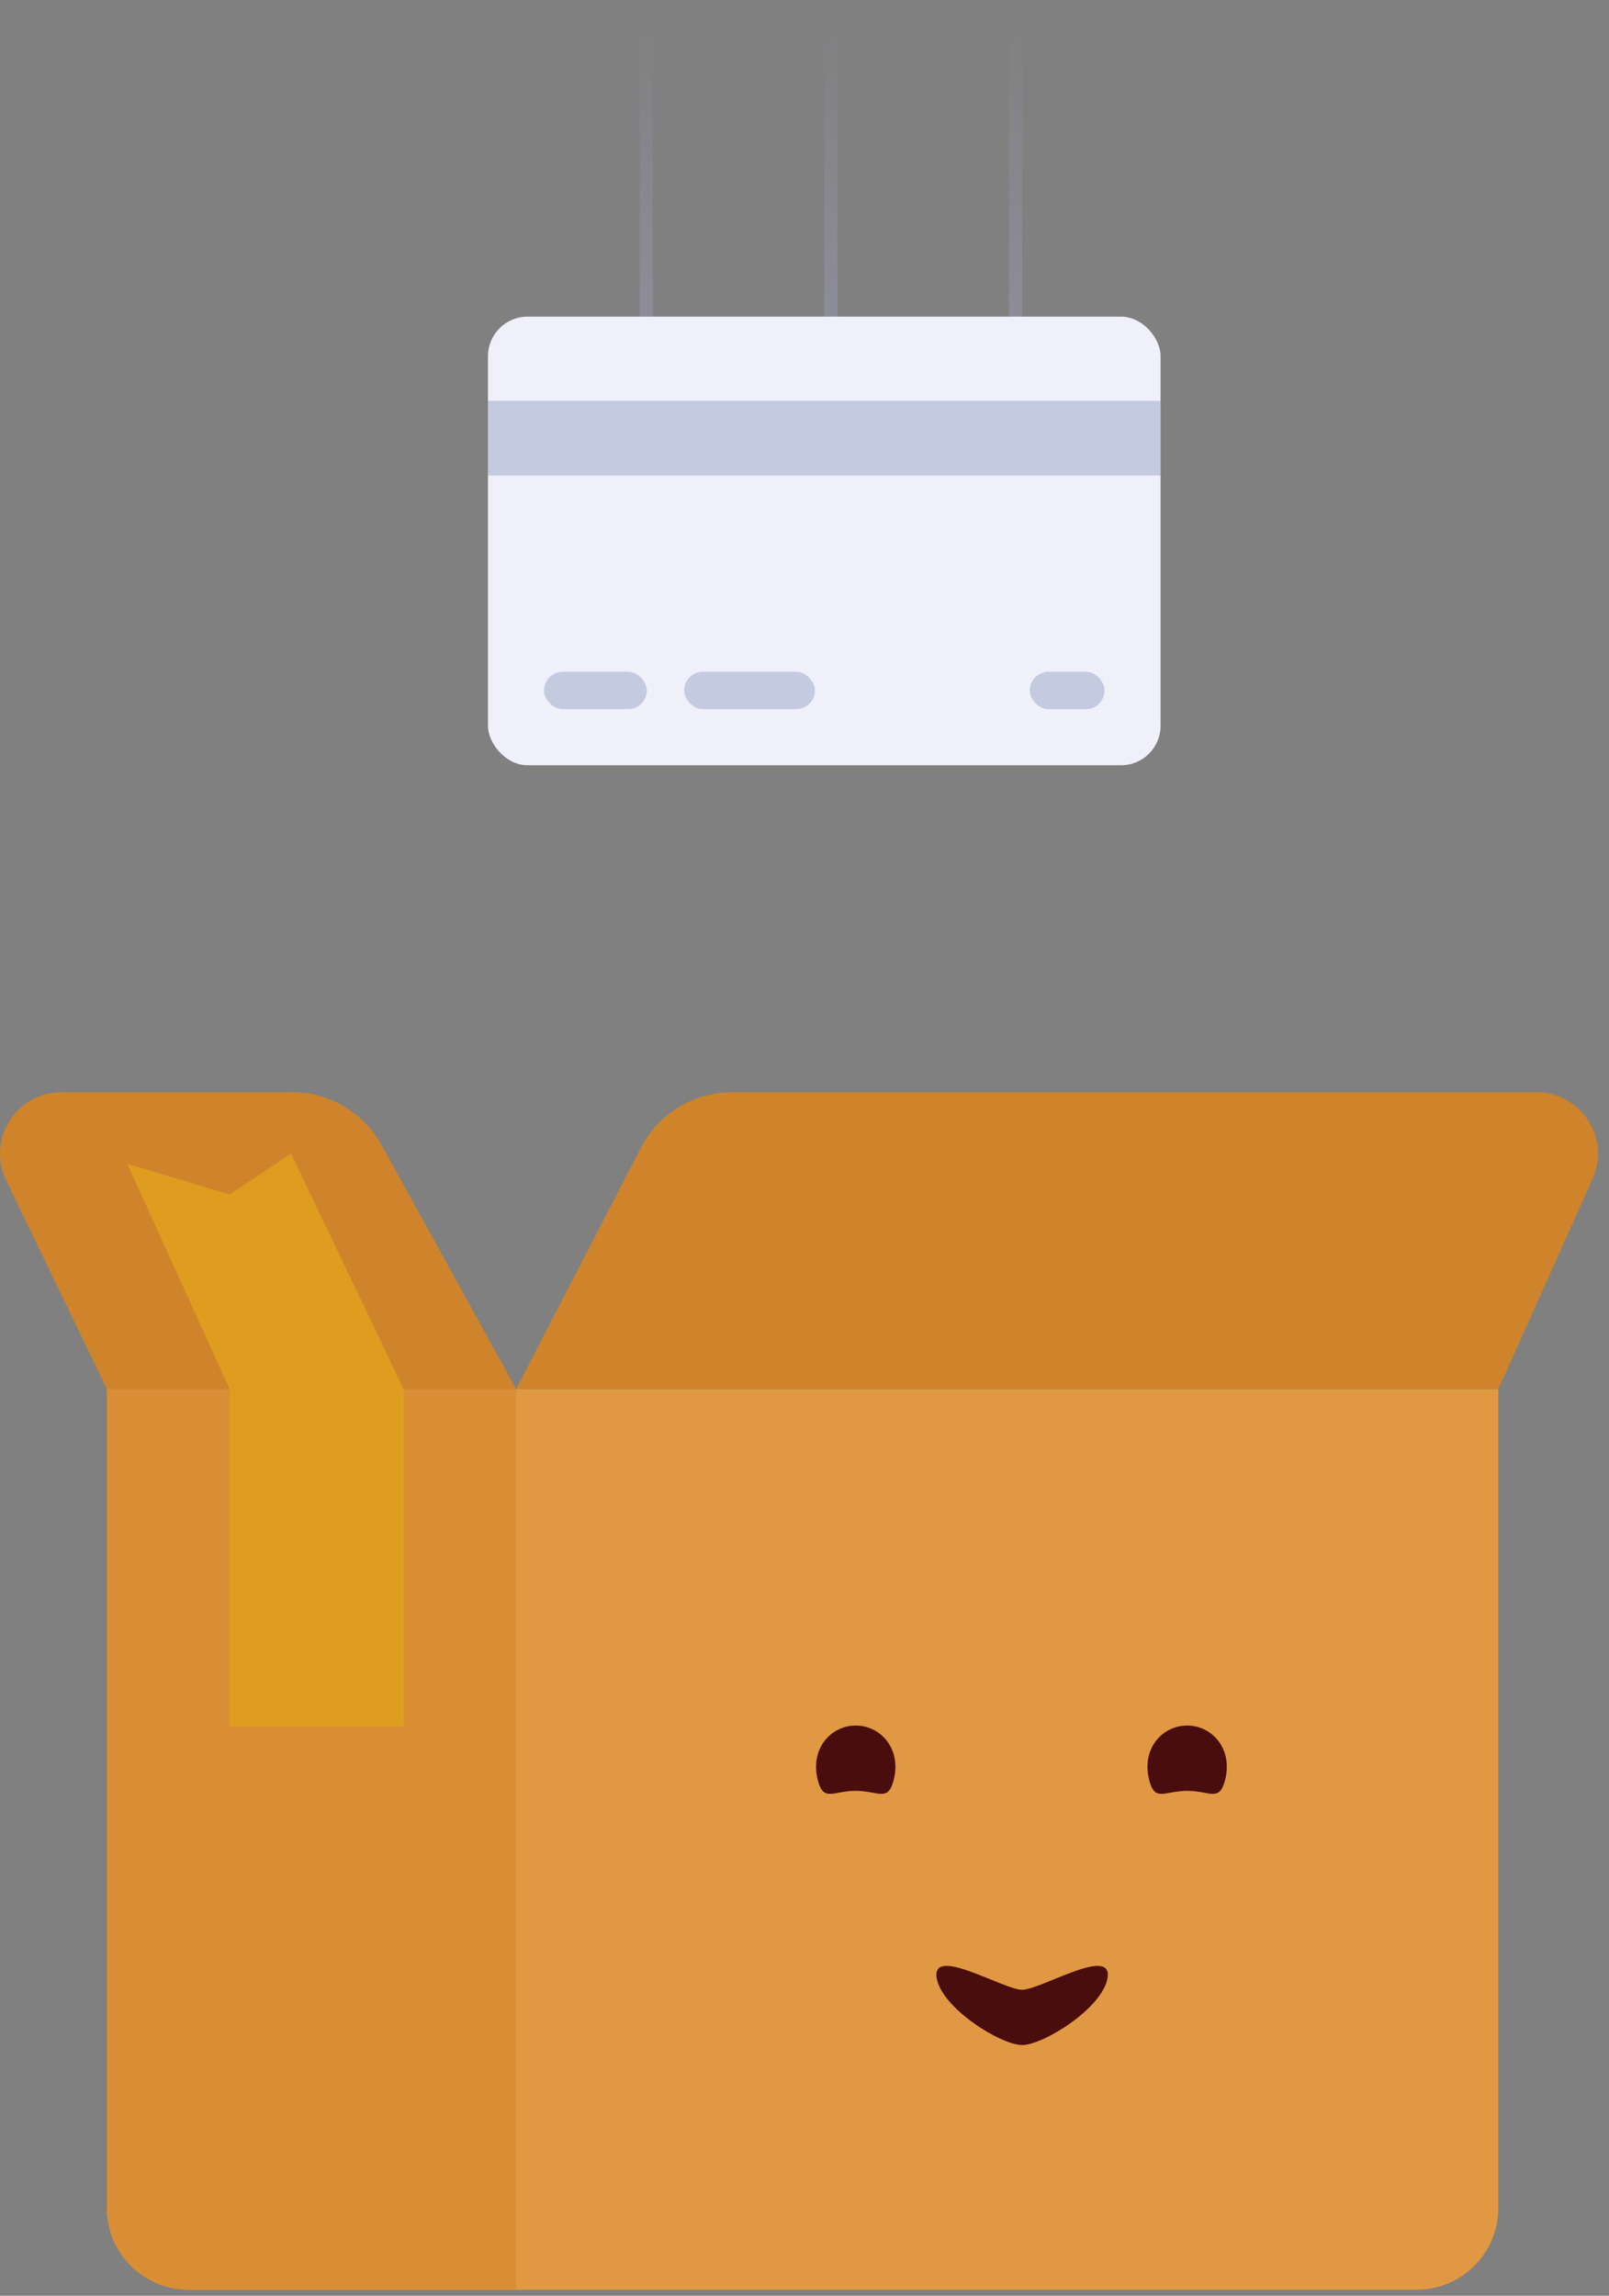 <svg width="122" height="174" viewBox="0 0 122 174" fill="none" xmlns="http://www.w3.org/2000/svg">
<rect x="0" y="0" width="122" height="174" fill="#808080" stroke="none"/>
<path d="M8.104 105.282H113.608V167.343C113.608 170.771 110.83 173.549 107.402 173.549H14.311C10.883 173.549 8.104 170.771 8.104 167.343V105.282Z" fill="#E19842"/>
<path d="M8.104 105.282H39.135V173.549H14.311C10.883 173.549 8.104 170.771 8.104 167.343V105.282Z" fill="#D98D34"/>
<path d="M0.469 89.463C-1.023 86.373 1.228 82.785 4.66 82.785H22.144C24.969 82.785 27.571 84.321 28.936 86.795L39.136 105.282H8.105L0.469 89.463Z" fill="#CF842B"/>
<path d="M9.657 88.215L17.415 90.543L22.069 87.439L30.603 105.282H17.415L9.657 88.215Z" fill="#DE9D1F"/>
<path d="M120.753 89.344C122.134 86.264 119.881 82.785 116.506 82.785H55.493C52.593 82.785 49.935 84.403 48.603 86.979L39.136 105.282H113.609L120.753 89.344Z" fill="#CF842B"/>
<path d="M67.745 134.98C67.307 136.592 66.578 135.734 64.885 135.734C63.192 135.734 62.462 136.592 62.024 134.98C61.373 132.587 62.969 130.785 64.885 130.785C66.8 130.785 68.397 132.587 67.745 134.98Z" fill="#4A0D0D"/>
<path d="M92.873 134.98C92.435 136.592 91.706 135.734 90.013 135.734C88.32 135.734 87.591 136.592 87.152 134.98C86.501 132.587 88.097 130.785 90.013 130.785C91.928 130.785 93.525 132.587 92.873 134.98Z" fill="#4A0D0D"/>
<path d="M71.021 149.91C70.623 147.428 76.079 150.81 77.5 150.81C78.921 150.81 84.377 147.428 83.979 149.91C83.613 152.197 79.108 155 77.5 155C75.892 155 71.387 152.197 71.021 149.91Z" fill="#4A0D0D"/>
<path d="M17.415 105.282H30.603V130.882H17.415V105.282Z" fill="#DE9D1F"/>
<path d="M49 0V25.5" stroke="url(#paint0_linear)" stroke-opacity="0.4"/>
<path d="M63 0V25.5" stroke="url(#paint1_linear)" stroke-opacity="0.4"/>
<path d="M77 0V25.5" stroke="url(#paint2_linear)" stroke-opacity="0.4"/>
<rect x="37" y="24" width="51" height="34" rx="3" fill="#EFF0FA"/>
<rect opacity="0.2" x="37" y="30.375" width="51" height="5.667" fill="#1B367C"/>
<rect opacity="0.2" x="41.25" y="50.916" width="7.792" height="2.833" rx="1.417" fill="#1B367C"/>
<rect opacity="0.2" x="51.875" y="50.916" width="9.917" height="2.833" rx="1.417" fill="#1B367C"/>
<rect opacity="0.2" x="78.083" y="50.916" width="5.667" height="2.833" rx="1.417" fill="#1B367C"/>
<defs>
<linearGradient id="paint0_linear" x1="48.5" y1="25.5" x2="48.833" y2="0.504" gradientUnits="userSpaceOnUse">
<stop stop-color="#A0A3C2"/>
<stop offset="1" stop-color="#A0A3C2" stop-opacity="0"/>
</linearGradient>
<linearGradient id="paint1_linear" x1="62.5" y1="25.5" x2="62.833" y2="0.504" gradientUnits="userSpaceOnUse">
<stop stop-color="#A0A3C2"/>
<stop offset="1" stop-color="#A0A3C2" stop-opacity="0"/>
</linearGradient>
<linearGradient id="paint2_linear" x1="76.5" y1="25.5" x2="76.833" y2="0.504" gradientUnits="userSpaceOnUse">
<stop stop-color="#A0A3C2"/>
<stop offset="1" stop-color="#A0A3C2" stop-opacity="0"/>
</linearGradient>
</defs>
</svg>
